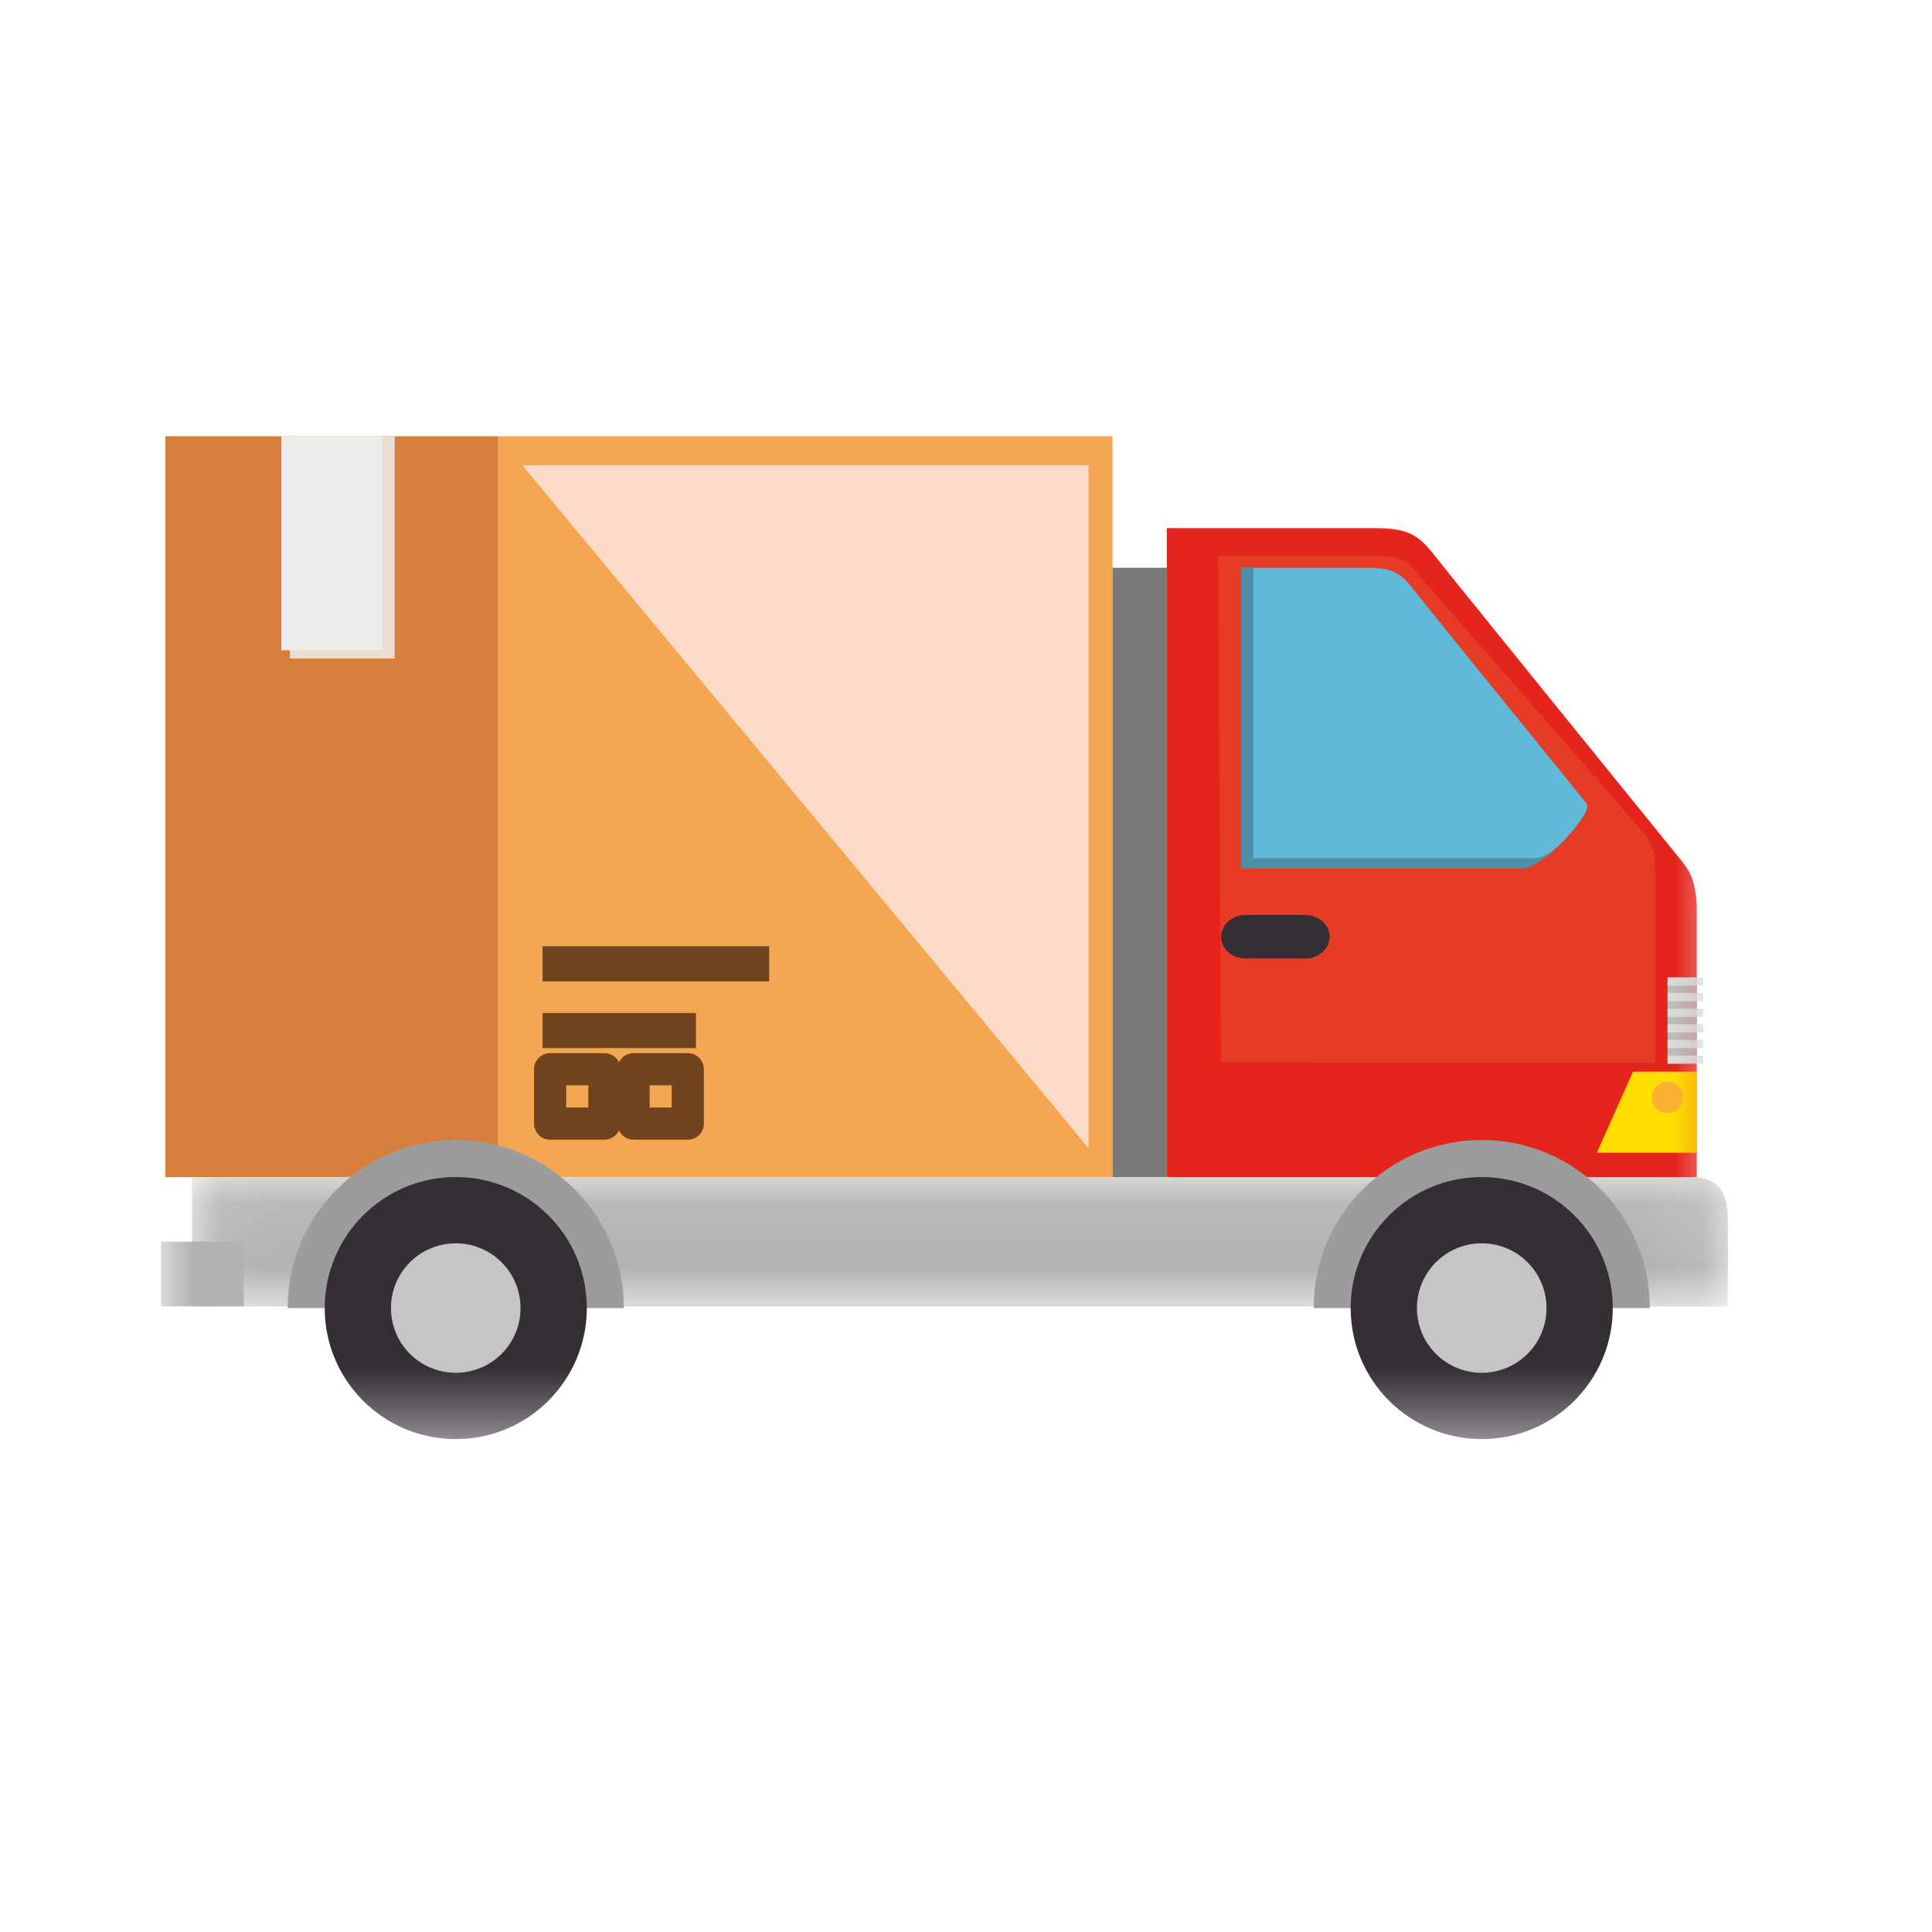 <svg xmlns="http://www.w3.org/2000/svg" xmlns:xlink="http://www.w3.org/1999/xlink" width="30" height="30" viewBox="0 0 30 30">
    <defs>
        <path id="prefix__a" d="M0.054 0.098L23.903 0.098 23.903 2.106 0.054 2.106z"/>
        <path id="prefix__c" d="M0 15.598L24.33 15.598 24.33 0.026 0 0.026z"/>
    </defs>
    <g fill="none" fill-rule="evenodd">
        <path d="M0 0H30V30H0z"/>
        <g>
            <path fill="#D67F3D" d="M0.067 11.611L5.238 11.611 5.238 0.107 0.067 0.107z" transform="translate(2.5 6.667)"/>
            <path fill="#EADDD1" d="M2.001 3.558L3.629 3.558 3.629 0.107 2.001 0.107z" transform="translate(2.5 6.667)"/>
            <path fill="#F5A653" d="M5.238 11.611L14.775 11.611 14.775 0.107 5.238 0.107z" transform="translate(2.5 6.667)"/>
            <path fill="#FBDBC8" d="M14.402 11.16L14.402 0.558 5.612 0.558z" transform="translate(2.5 6.667)"/>
            <path fill="#ECECEB" d="M1.868 3.43L3.438 3.43 3.438 0.107 1.868 0.107z" transform="translate(2.5 6.667)"/>
            <path fill="#70441C" d="M5.925 8.572L9.444 8.572 9.444 8.026 5.925 8.026zM5.925 9.608L8.307 9.608 8.307 9.063 5.925 9.063z" transform="translate(2.5 6.667)"/>
            <path stroke="#70441C" stroke-linecap="round" stroke-linejoin="round" stroke-width=".5" d="M6.042 10.78L6.885 10.78 6.885 9.936 6.042 9.936zM7.338 10.78L8.18 10.78 8.18 9.936 7.338 9.936z" transform="translate(2.5 6.667)"/>
            <path fill="#797978" d="M14.775 11.611L15.618 11.611 15.618 2.149 14.775 2.149z" transform="translate(2.5 6.667)"/>
            <g transform="translate(2.5 6.667) translate(0 .081)">
                <g transform="translate(.427 11.432)">
                    <mask id="prefix__b" fill="#fff">
                        <use xlink:href="#prefix__a"/>
                    </mask>
                    <path fill="#B2B2B1" d="M23.903 2.106H.054V.098h23.287c.482 0 .562.321.562.682v1.326z" mask="url(#prefix__b)"/>
                </g>
                <mask id="prefix__d" fill="#fff">
                    <use xlink:href="#prefix__c"/>
                </mask>
                <path fill="#B2B2B1" d="M0 13.537L1.285 13.537 1.285 12.533 0 12.533z" mask="url(#prefix__d)"/>
                <path fill="#E4251D" d="M19.733 1.825c-.254-.323-.462-.373-.943-.373h-3.172V11.53h8.23V7.414c0-.403-.082-.604-.225-.78-.816-1.006-3.587-4.425-3.89-4.81" mask="url(#prefix__d)"/>
                <path fill="#E63B25" d="M19.502 2.147c-.19-.234-.346-.27-.708-.27h-2.38l.047 7.87 6.741.007V6.77c0-.293-.062-.438-.168-.566-.613-.73-3.304-3.777-3.532-4.056" mask="url(#prefix__d)"/>
                <path fill="#61B9D8" d="M22.138 5.73c-.64-.788-2.49-3.07-2.726-3.37-.198-.253-.361-.292-.738-.292h-1.903v4.664h4.374c.321 0 1.104-.865.993-1.002" mask="url(#prefix__d)"/>
                <path fill="#4C8FA6" d="M21.336 6.578h-4.374v-4.51h-.191v4.664h4.374c.123 0 .312-.126.493-.289-.115.082-.223.135-.302.135" mask="url(#prefix__d)"/>
                <path fill="#352E35" d="M18.146 7.798c0 .186-.169.337-.377.337h-.93c-.209 0-.378-.15-.378-.337 0-.186.169-.337.377-.337h.93c.21 0 .378.15.378.337" mask="url(#prefix__d)"/>
                <path fill="#FD0" d="M22.296 11.151L23.849 11.151 23.849 9.893 22.858 9.893z" mask="url(#prefix__d)"/>
                <path fill="#F8B133" d="M23.638 10.291c0 .136-.11.245-.244.245-.135 0-.244-.11-.244-.245 0-.134.109-.243.244-.243s.244.109.244.243" mask="url(#prefix__d)"/>
                <path fill="#9C9C9C" d="M1.967 13.564c0-1.442 1.169-2.61 2.61-2.61 1.441 0 2.61 1.168 2.61 2.61h-5.22z" mask="url(#prefix__d)"/>
                <path fill="#352E35" d="M6.612 13.564c0 1.123-.911 2.034-2.035 2.034s-2.035-.91-2.035-2.034c0-1.124.911-2.035 2.035-2.035s2.035.91 2.035 2.035" mask="url(#prefix__d)"/>
                <path fill="#C5C5C5" d="M5.583 13.564c0 .555-.45 1.005-1.006 1.005s-1.006-.45-1.006-1.005c0-.556.45-1.006 1.006-1.006s1.006.45 1.006 1.006" mask="url(#prefix__d)"/>
                <path fill="#9C9C9C" d="M17.899 13.564c0-1.442 1.168-2.61 2.61-2.61 1.44 0 2.61 1.168 2.61 2.61h-5.22z" mask="url(#prefix__d)"/>
                <path fill="#352E35" d="M22.543 13.564c0 1.123-.91 2.034-2.035 2.034-1.123 0-2.035-.91-2.035-2.034 0-1.124.912-2.035 2.035-2.035 1.124 0 2.035.91 2.035 2.035" mask="url(#prefix__d)"/>
                <path fill="#C5C5C5" d="M21.514 13.564c0 .555-.45 1.005-1.006 1.005-.555 0-1.006-.45-1.006-1.005 0-.556.45-1.006 1.006-1.006s1.006.45 1.006 1.006" mask="url(#prefix__d)"/>
                <path fill="#BCBCBB" d="M23.394 9.747L23.849 9.747 23.849 8.429 23.394 8.429z" mask="url(#prefix__d)"/>
                <path fill="#D9D9D9" d="M23.394 8.557L23.948 8.557 23.948 8.43 23.394 8.43zM23.394 8.799L23.948 8.799 23.948 8.672 23.394 8.672zM23.394 9.042L23.948 9.042 23.948 8.915 23.394 8.915zM23.394 9.285L23.948 9.285 23.948 9.157 23.394 9.157zM23.394 9.527L23.948 9.527 23.948 9.4 23.394 9.4zM23.394 9.77L23.948 9.77 23.948 9.643 23.394 9.643z" mask="url(#prefix__d)"/>
            </g>
        </g>
    </g>
</svg>
